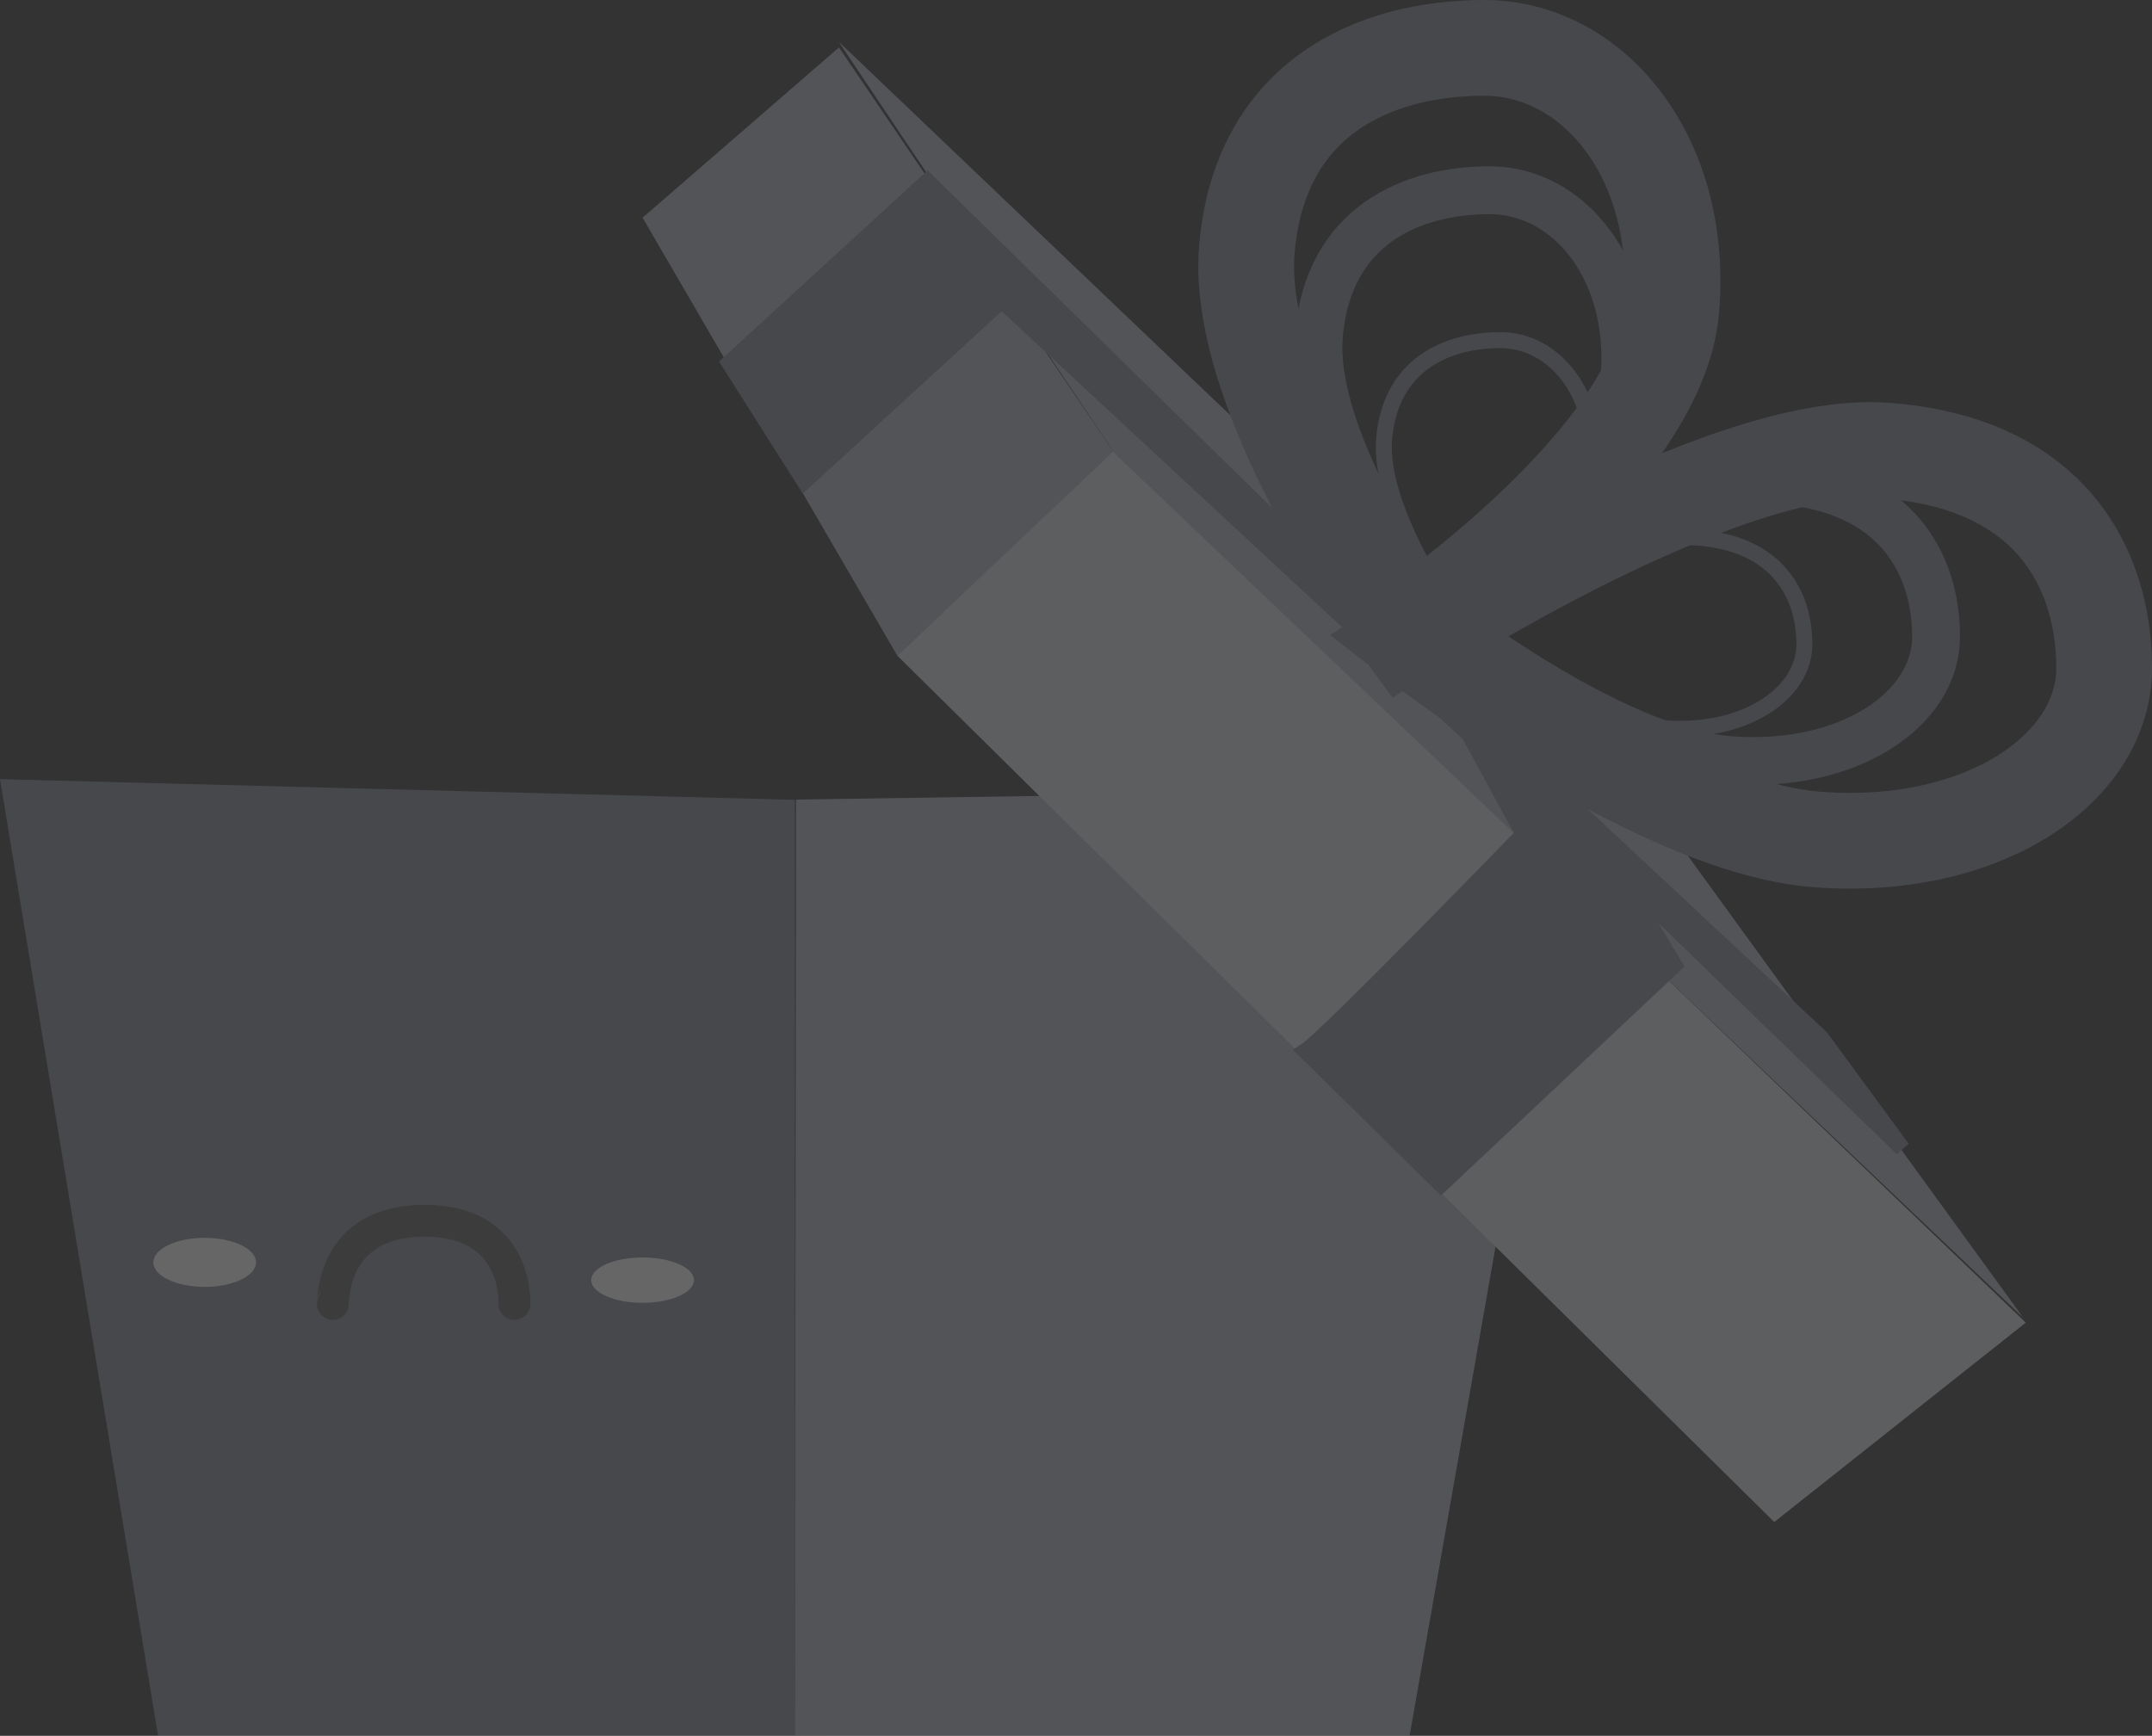 <svg xmlns="http://www.w3.org/2000/svg" width="134.899" height="108.824" viewBox="0 0 134.899 108.824">
  <rect x="0" y="0" width="134.899" height="108.824" fill="#333333" stroke="none"/>
  <g id="Group_1910" data-name="Group 1910" transform="translate(-12387.289 -3547.489)">
    <g id="Group_1907" data-name="Group 1907" transform="translate(12387.289 3550.105)" opacity="0.25">
      <path id="Path_83586" data-name="Path 83586" d="M12813.678-5161.172l9.911,59.976h39.922v-58.678Z" transform="translate(-12813.678 5207.403)" fill="#838995"/>
      <path id="Path_83587" data-name="Path 83587" d="M12900.4-5100.708c1.417.033,38.534,0,38.534,0l10.438-59.409-48.9.729Z" transform="translate(-12850.571 5206.9)" fill="#b5b9c3"/>
      <ellipse id="Ellipse_473" data-name="Ellipse 473" cx="3.219" cy="1.537" rx="3.219" ry="1.537" transform="translate(9.612 74.989)" fill="#fff"/>
      <ellipse id="Ellipse_474" data-name="Ellipse 474" cx="3.219" cy="1.422" rx="3.219" ry="1.422" transform="translate(37.062 76.219)" fill="#fff"/>
      <path id="Path_83588" data-name="Path 83588" d="M12849.328-5104.372c.042-.056-.187-5.216,5.751-5.216s5.628,5.216,5.628,5.216" transform="translate(-12828.463 5183.505)" fill="none" stroke="#585858" stroke-linecap="round" stroke-width="2"/>
      <g id="Group_1906" data-name="Group 1906" transform="translate(40.281 0)">
        <path id="Path_83589" data-name="Path 83589" d="M6033.152-739.293l12.309-10.672,17.233,25.379-13.574,12.75Z" transform="translate(-6033.152 750.326)" fill="#b5b9c3"/>
        <path id="Path_83590" data-name="Path 83590" d="M6063.709-690.054l54.972,54.315,15.767-12.5-57.1-54.706Z" transform="translate(-6047.742 728.544)" fill="#dddfe5"/>
        <path id="Path_83591" data-name="Path 83591" d="M6060.433-750.638l14.488,13.822,38.141,36.39,21.608,29.763L6077.752-724.8Z" transform="translate(-6048.138 750.638)" fill="#b5b9c3"/>
        <path id="Path_83592" data-name="Path 83592" d="M6119.864-687.439s19.288-12.544,29.625-11.792,13.742,7.341,13.742,13.642-7.566,11.5-17.9,10.752S6119.864-687.439,6119.864-687.439Z" transform="translate(-6071.614 724.859)" fill="none" stroke="#838997" stroke-width="6"/>
        <path id="Path_83593" data-name="Path 83593" d="M0,9.89S14.568-.775,24.047.045s12.6,8.006,12.6,14.877S29.711,27.467,20.232,26.647,0,9.89,0,9.89Z" transform="translate(37.837 37.032) rotate(-90)" fill="none" stroke="#838997" stroke-width="6"/>
        <path id="Path_83594" data-name="Path 83594" d="M6031.235-670.742c1.262-.789,13.671-13.6,13.671-13.6l-5.169-9.48,23.813,22.242,5.093,6.944-17.685-17.162,3.4,5.665-14.625,13.755Z" transform="translate(-5989.679 734.024)" fill="#838997" stroke="#838997" stroke-width="1"/>
        <path id="Path_83595" data-name="Path 83595" d="M5969.526-741.043l12.416-11.384,33.942,33.261,2.425,3.646L5986.6-744.956l-12.366,11.339Z" transform="translate(-5964.088 761.177)" fill="#838997" stroke="#838997" stroke-width="1"/>
        <path id="Path_83596" data-name="Path 83596" d="M6119.864-690.751s13.885-9.03,21.327-8.489,9.893,5.285,9.893,9.821-5.446,8.281-12.888,7.74S6119.864-690.751,6119.864-690.751Z" transform="translate(-6070.002 726.723)" fill="none" stroke="#838997" stroke-width="3"/>
        <path id="Path_83597" data-name="Path 83597" d="M0,7.12S10.487-.558,17.311.032s9.072,5.763,9.072,10.71-4.994,9.031-11.818,8.441S0,7.12,0,7.12Z" transform="translate(42.365 35.694) rotate(-90)" fill="none" stroke="#838997" stroke-width="3"/>
        <path id="Path_83598" data-name="Path 83598" d="M6119.864-693.467s9.456-6.149,14.523-5.781,6.736,3.6,6.736,6.688-3.707,5.639-8.775,5.271S6119.864-693.467,6119.864-693.467Z" transform="translate(-6068.297 730.331)" fill="none" stroke="#838997" stroke-width="1"/>
        <path id="Path_83599" data-name="Path 83599" d="M0,4.848S7.142-.38,11.789.022s6.178,3.925,6.178,7.293-3.4,6.15-8.048,5.748S0,4.848,0,4.848Z" transform="translate(46.462 36.675) rotate(-90)" fill="none" stroke="#838997" stroke-width="1"/>
      </g>
    </g>
  </g>
</svg>

